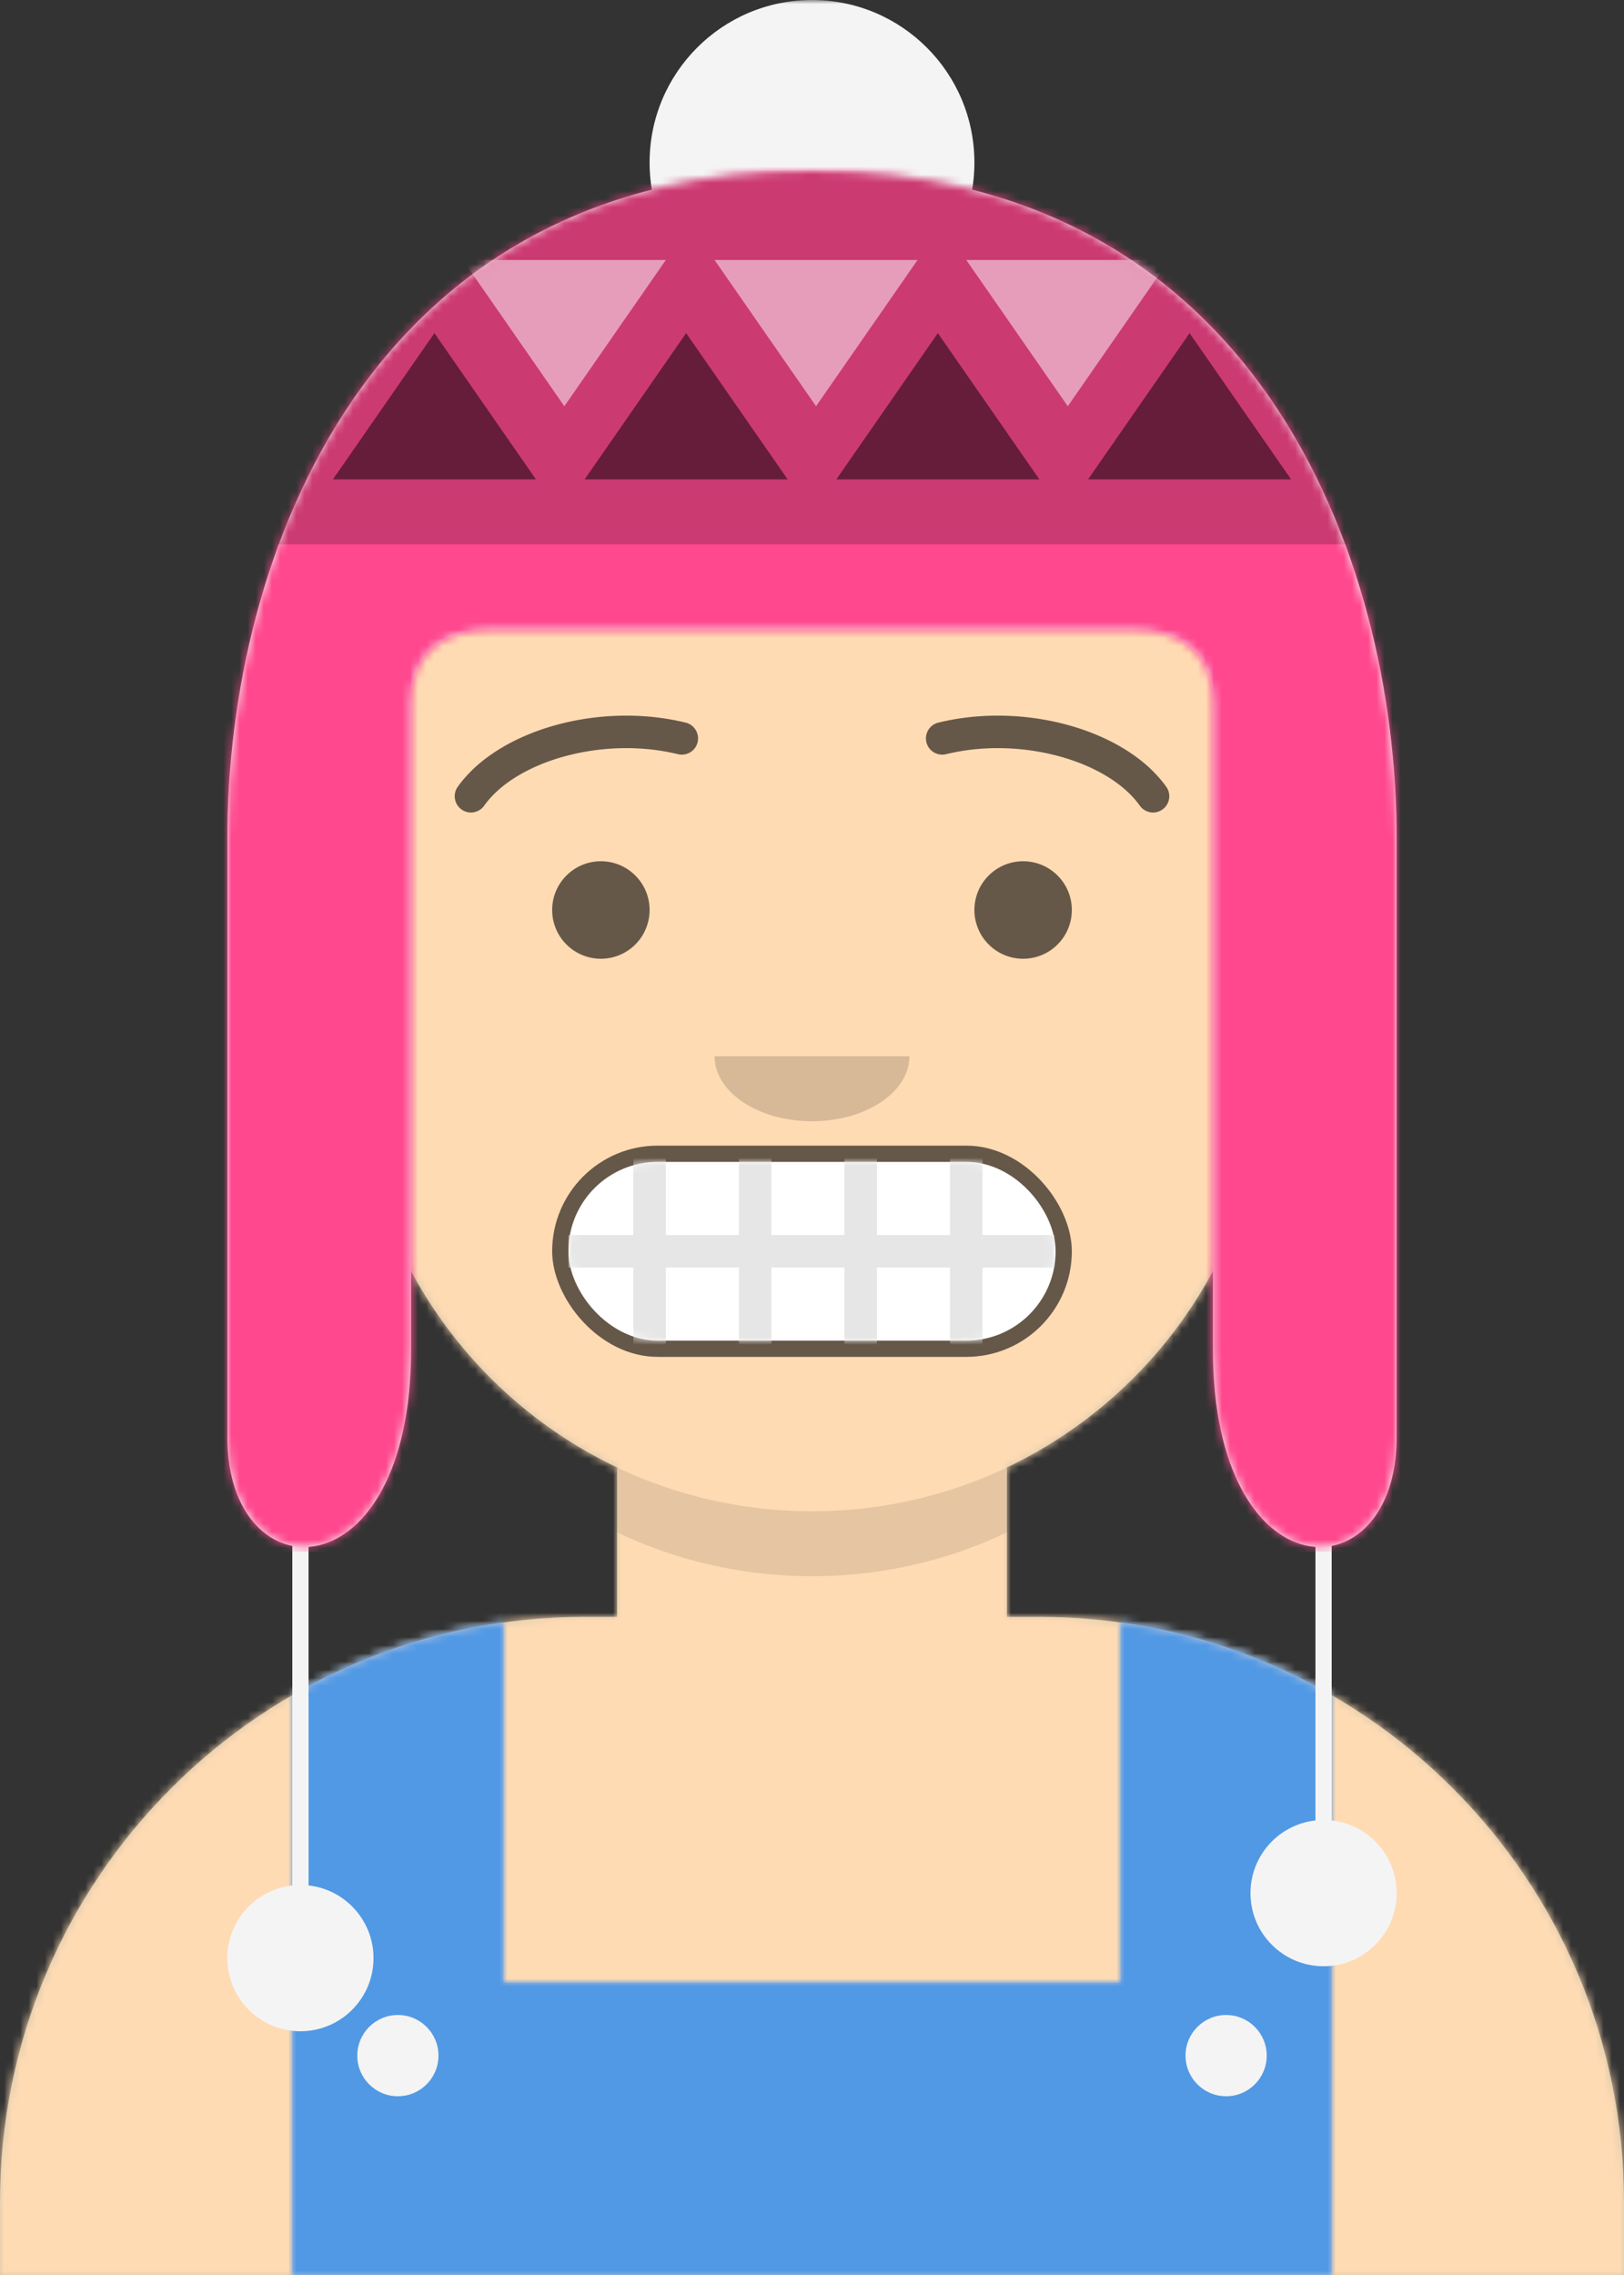 <svg width="200" height="280" xmlns="http://www.w3.org/2000/svg" xmlns:xlink="http://www.w3.org/1999/xlink"><rect width="100%" height="100%" fill="#333333" stroke="none"/><defs><path d="M124 144.611V163h4c39.765 0 72 32.235 72 72v9H0v-9c0-39.765 32.235-72 72-72h4v-18.389c-17.237-8.189-29.628-24.924-31.695-44.73C38.48 99.058 34 94.052 34 88V74c0-5.946 4.325-10.882 10-11.834V56c0-30.928 25.072-56 56-56s56 25.072 56 56v6.166c5.675.952 10 5.888 10 11.834v14c0 6.052-4.48 11.058-10.305 11.881-2.067 19.806-14.458 36.541-31.695 44.73z" id="a"/><path d="M94 29.688V74h76V29.688a71.525 71.525 0 0126 8.944V110H68V38.632a71.525 71.525 0 0126-8.944z" id="c"/><path id="g" d="M0 0h264v280H0z"/><path d="M72 21c54.773 0 72 47.803 72 82.045v73.865c0 19.495-22.633 19.537-22.633-10.921V86.535c0-6.075-3.732-9-9.816-9H32.45c-6.084 0-9.816 2.925-9.816 9v79.454C22.633 196.447 0 196.405 0 176.91v-73.865C0 68.803 17.227 21 72 21z" id="i"/><rect id="e" x="24" y="9" width="60" height="22" rx="11"/></defs><g fill="none" fill-rule="evenodd"><g transform="translate(0 36)"><mask id="b" fill="#fff"><use xlink:href="#a"/></mask><use fill="#D0C6AC" xlink:href="#a"/><g mask="url(#b)" fill="#FFDBB4"><path d="M-32 0h264v244H-32z"/></g><path d="M156 94v8c0 30.928-25.072 56-56 56s-56-25.072-56-56v-8c0 30.928 25.072 56 56 56s56-25.072 56-56z" fill-opacity=".1" fill="#000" mask="url(#b)"/></g><g transform="translate(-32 170)"><mask id="d" fill="#fff"><use xlink:href="#c"/></mask><use fill="#B7C1DB" xlink:href="#c"/><g mask="url(#d)" fill="#5199E4"><path d="M0 0h264v110H0z"/></g><circle fill="#F4F4F4" cx="81" cy="83" r="5"/><circle fill="#F4F4F4" cx="183" cy="83" r="5"/></g><g transform="translate(46 134)"><rect fill-opacity=".6" fill="#000" x="22" y="7" width="64" height="26" rx="13"/><mask id="f" fill="#fff"><use xlink:href="#e"/></mask><use fill="#FFF" xlink:href="#e"/><path d="M71 22h-9v12h-4V22h-9v12h-4V22h-9v12h-4V22h-8v-4h8V6h4v12h9V6h4v12h9V6h4v12h9V6h4v12h8.867v4H75v12h-4V22z" fill="#E6E6E6" mask="url(#f)"/></g><path d="M88 130c0 4.418 5.373 8 12 8s12-3.582 12-8" fill="#000" fill-opacity=".16"/><g transform="translate(44 90)" fill="#000" fill-opacity=".6"><circle cx="30" cy="22" r="6"/><circle cx="82" cy="22" r="6"/></g><g fill-rule="nonzero" fill="#000" fill-opacity=".6"><path d="M59.63 99.159c3.915-5.51 14.648-8.598 23.893-6.328a2 2 0 00.954-3.884c-10.737-2.637-23.165.94-28.107 7.894a2 2 0 003.26 2.318zM140.37 99.159c-3.915-5.51-14.648-8.598-23.893-6.328a2 2 0 01-.954-3.884c10.737-2.637 23.165.94 28.108 7.894a2 2 0 01-3.26 2.318z"/></g><g transform="translate(-32)"><mask id="h" fill="#fff"><use xlink:href="#g"/></mask><g mask="url(#h)"><g transform="translate(60)"><g transform="translate(0 176)" fill="#F4F4F4"><circle cx="9" cy="65" r="9"/><path d="M8 0h2v58H8z"/></g><g transform="translate(126 168)" fill="#F4F4F4"><circle cx="9" cy="65" r="9"/><path d="M8 0h2v58H8z"/></g><circle fill="#F4F4F4" cx="72" cy="20" r="20"/><mask id="j" fill="#fff"><use xlink:href="#i"/></mask><use fill="#F4F4F4" xlink:href="#i"/><g mask="url(#j)" fill="#FF488E"><path d="M-2 19h149v172H-2z"/></g><path fill-opacity=".2" fill="#000" mask="url(#j)" d="M-1 21h146v46H-1z"/><g mask="url(#j)" fill="#FFF" fill-opacity=".5"><path d="M41.5 50L29 32h25zM72.5 50L60 32h25zM103.5 50L91 32h25z"/></g><g mask="url(#j)" fill="#000" fill-opacity=".5"><path d="M25.5 41L38 59H13zM56.5 41L69 59H44zM87.5 41L100 59H75zM118.5 41L131 59h-25z"/></g></g></g></g></g></svg>